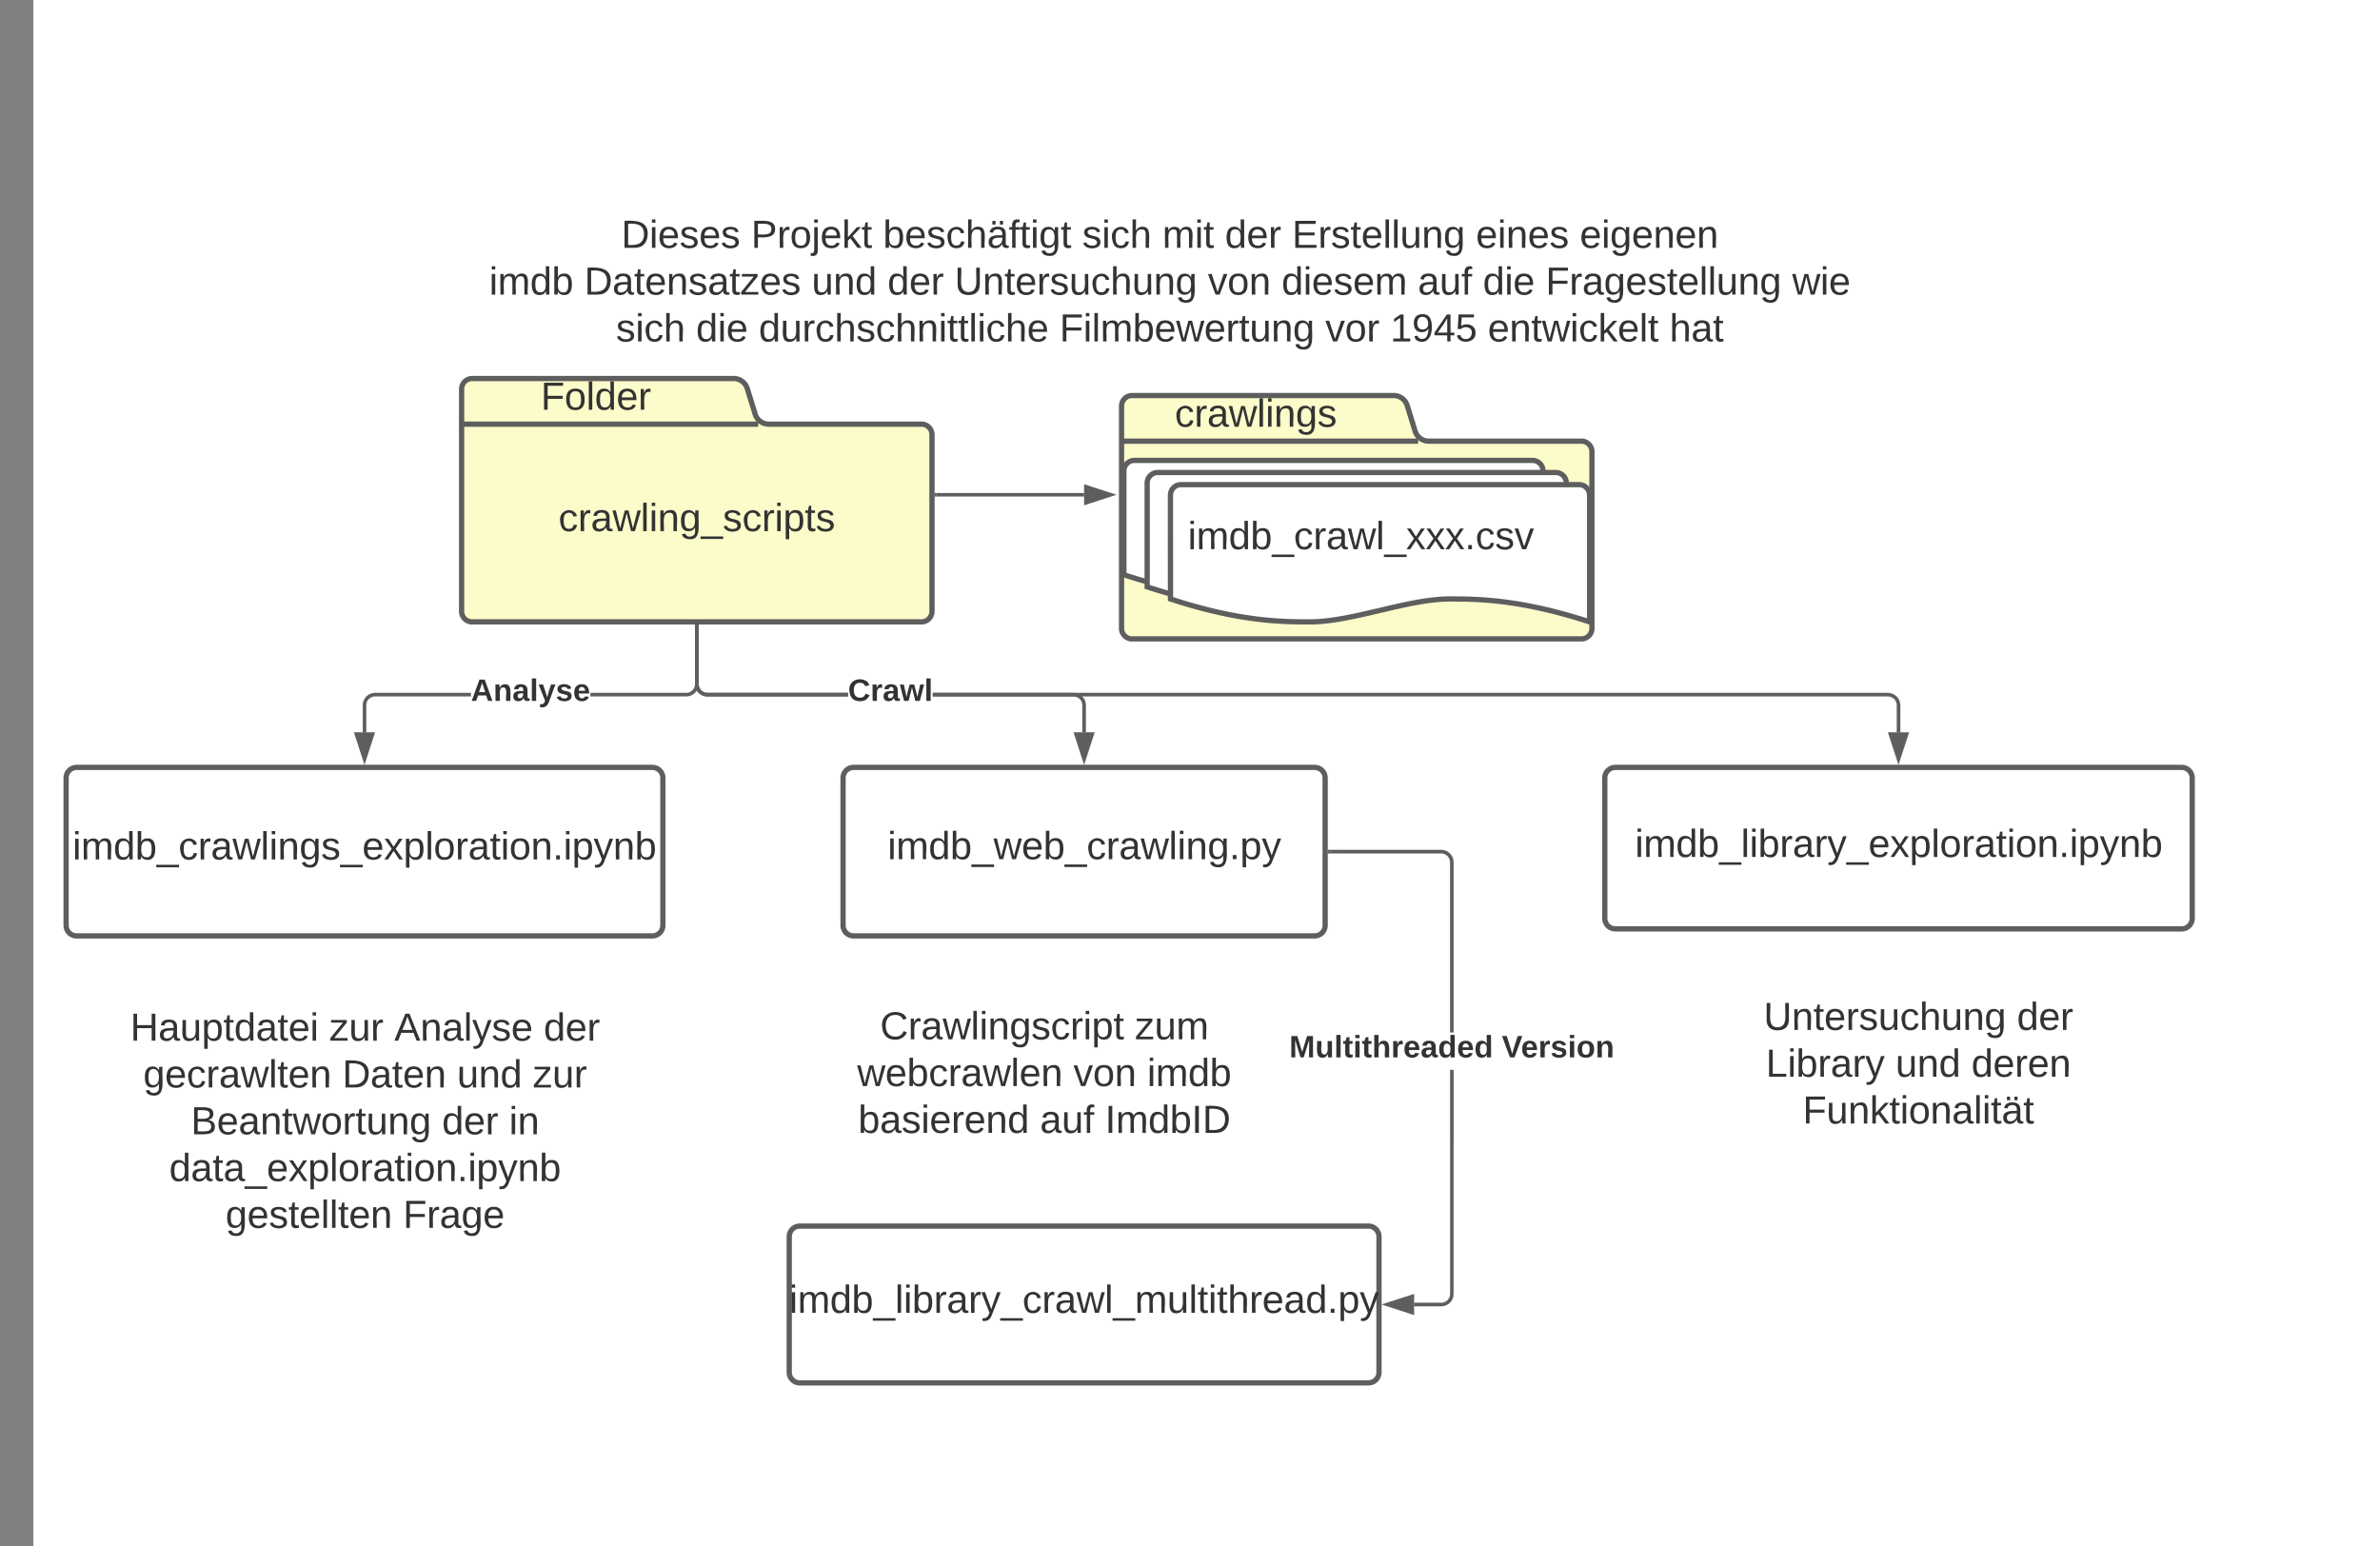 <svg xmlns="http://www.w3.org/2000/svg" xmlns:xlink="http://www.w3.org/1999/xlink" xmlns:lucid="lucid" width="1356" height="881"><rect width="100%" height="100%" fill="#808080" stroke="none"/><g transform="translate(19 -648)" lucid:page-tab-id="0_0"><path d="M0 0h1870.87v2581.67H0z" fill="#fff"/><path d="M514.5 929.9h84.16" stroke="#5e5e5e" stroke-width="2" fill="none"/><path d="M514.53 930.9h-1.03v-2h1.03z" stroke="#5e5e5e" stroke-width=".05" fill="#5e5e5e"/><path d="M613.93 929.9l-14.27 4.64v-9.27z" stroke="#5e5e5e" stroke-width="2" fill="#5e5e5e"/><path d="M411.24 883.93a8.12 8.12 0 0 0 7.76 5.74h87a6 6 0 0 1 6 6v100.66a6 6 0 0 1-6 6H250a6 6 0 0 1-6-6V869.67a6 6 0 0 1 6-6h149a8.12 8.12 0 0 1 7.76 5.73zM244 889.67h169" stroke="#5e5e5e" stroke-width="3" fill="#fcfcca"/><use xlink:href="#a" transform="matrix(1,0,0,1,252,863.667) translate(37.111 17.778)"/><use xlink:href="#b" transform="matrix(1,0,0,1,256,897.667) translate(43.173 52.944)"/><path d="M18.67 1091.24a6 6 0 0 1 6-6h328a6 6 0 0 1 6 6v84a6 6 0 0 1-6 6h-328a6 6 0 0 1-6-6z" stroke="#5e5e5e" stroke-width="3" fill="#fff"/><use xlink:href="#c" transform="matrix(1,0,0,1,30.667,1097.243) translate(-8.358 40.444)"/><path d="M461.33 1091.24a6 6 0 0 1 6-6H730a6 6 0 0 1 6 6v84a6 6 0 0 1-6 6H467.33a6 6 0 0 1-6-6z" stroke="#5e5e5e" stroke-width="3" fill="#fff"/><use xlink:href="#d" transform="matrix(1,0,0,1,473.333,1097.243) translate(13.37 40.278)"/><path d="M249.3 1044.8h-54.6l-.8.05-.78.2-.72.3-.67.4-.6.5-.5.6-.42.67-.3.72-.17.77-.06.83v15.4h-2v-15.48l.08-1.06.26-1.08.43-1 .57-.95.72-.83.83-.72.94-.57 1-.42 1.07-.26 1.06-.08h54.68zm129.7-6.97l-.08 1.05-.26 1.07-.42 1.02-.57.93-.72.84-.83.7-.94.6-1.02.4-1.06.26-1.06.1h-54.68v-2h54.6l.82-.08.76-.18.73-.3.67-.4.6-.52.5-.6.4-.66.3-.73.2-.76.06-.82v-32.92h2z" stroke="#5e5e5e" stroke-width=".05" fill="#5e5e5e"/><path d="M379 1004.86h-2v-1.03h2z" fill="#5e5e5e"/><path d="M379.02 1004.88h-2.04v-1.07h2.04zm-2-1.02v.97h1.96v-.97z" stroke="#5e5e5e" stroke-width=".05" fill="#5e5e5e"/><path d="M188.67 1080.5l-4.64-14.26h9.27z" fill="#5e5e5e"/><path d="M188.67 1083.74l-6-18.5h12zm-3.26-16.5l3.27 10.03 3.26-10.03z" stroke="#5e5e5e" stroke-width=".05" fill="#5e5e5e"/><use xlink:href="#e" transform="matrix(1,0,0,1,249.309,1033.122) translate(0.005 14.222)"/><path d="M592.7 1042.8l1.06.07 1.07.26 1.02.42.93.57.84.72.7.83.6.94.4 1.02.26 1.07.1 1.05v15.5h-2v-15.42l-.08-.82-.18-.76-.3-.72-.4-.67-.52-.6-.6-.5-.67-.4-.72-.3-.75-.2-.82-.06H512.5v-2zm-213.64-4.23l.2.76.3.73.4.66.5.6.6.5.67.42.73.3.76.18.82.07h80.12v2h-80.2l-1.06-.1-1.06-.25-1.02-.42-.94-.58-.83-.7-.72-.85-.57-.93-.42-1.02-.26-1.07-.08-1.05v-33h2v32.92z" stroke="#5e5e5e" stroke-width=".05" fill="#5e5e5e"/><path d="M379 1004.86h-2v-1.03h2z" fill="#5e5e5e"/><path d="M379.02 1004.88h-2.04v-1.07h2.04zm-2-1.02v.97h1.96v-.97z" stroke="#5e5e5e" stroke-width=".05" fill="#5e5e5e"/><path d="M598.67 1080.5l-4.64-14.26h9.27z" fill="#5e5e5e"/><path d="M598.67 1083.74l-6-18.5h12zm-3.26-16.5l3.27 10.03 3.26-10.03z" stroke="#5e5e5e" stroke-width=".05" fill="#5e5e5e"/><use xlink:href="#f" transform="matrix(1,0,0,1,464.16,1033.122) translate(0.005 14.222)"/><path d="M32 1192.9a6 6 0 0 1 6-6h301.33a6 6 0 0 1 6 6v198a6 6 0 0 1-6 6H38a6 6 0 0 1-6-6z" stroke="#000" stroke-opacity="0" stroke-width="3" fill="#fff" fill-opacity="0"/><use xlink:href="#g" transform="matrix(1,0,0,1,37,1191.91) translate(18.204 49.028)"/><use xlink:href="#h" transform="matrix(1,0,0,1,37,1191.91) translate(131.66 49.028)"/><use xlink:href="#i" transform="matrix(1,0,0,1,37,1191.91) translate(168.636 49.028)"/><use xlink:href="#j" transform="matrix(1,0,0,1,37,1191.91) translate(253.759 49.028)"/><use xlink:href="#k" transform="matrix(1,0,0,1,37,1191.91) translate(25.611 75.694)"/><use xlink:href="#l" transform="matrix(1,0,0,1,37,1191.91) translate(139.006 75.694)"/><use xlink:href="#m" transform="matrix(1,0,0,1,37,1191.91) translate(204.377 75.694)"/><use xlink:href="#n" transform="matrix(1,0,0,1,37,1191.91) translate(247.586 75.694)"/><use xlink:href="#o" transform="matrix(1,0,0,1,37,1191.91) translate(52.741 102.361)"/><use xlink:href="#p" transform="matrix(1,0,0,1,37,1191.91) translate(195.827 102.361)"/><use xlink:href="#q" transform="matrix(1,0,0,1,37,1191.91) translate(234.037 102.361)"/><use xlink:href="#r" transform="matrix(1,0,0,1,37,1191.91) translate(40.395 129.028)"/><use xlink:href="#s" transform="matrix(1,0,0,1,37,1191.91) translate(72.494 155.694)"/><use xlink:href="#t" transform="matrix(1,0,0,1,37,1191.91) translate(173.605 155.694)"/><path d="M456 1198.24a6 6 0 0 1 6-6h228a6 6 0 0 1 6 6v131.34a6 6 0 0 1-6 6H462a6 6 0 0 1-6-6z" stroke="#000" stroke-opacity="0" stroke-width="3" fill="#fff" fill-opacity="0"/><use xlink:href="#u" transform="matrix(1,0,0,1,461,1197.243) translate(21.42 42.903)"/><use xlink:href="#v" transform="matrix(1,0,0,1,461,1197.243) translate(166.667 42.903)"/><use xlink:href="#w" transform="matrix(1,0,0,1,461,1197.243) translate(8.395 69.569)"/><use xlink:href="#x" transform="matrix(1,0,0,1,461,1197.243) translate(131.605 69.569)"/><use xlink:href="#y" transform="matrix(1,0,0,1,461,1197.243) translate(173.58 69.569)"/><use xlink:href="#z" transform="matrix(1,0,0,1,461,1197.243) translate(8.951 96.236)"/><use xlink:href="#A" transform="matrix(1,0,0,1,461,1197.243) translate(112.531 96.236)"/><use xlink:href="#B" transform="matrix(1,0,0,1,461,1197.243) translate(149.568 96.236)"/><path d="M787.24 893.6a8.12 8.12 0 0 0 7.76 5.75h87a6 6 0 0 1 6 6v100.67a6 6 0 0 1-6 6H626a6 6 0 0 1-6-6V879.35a6 6 0 0 1 6-6h149a8.12 8.12 0 0 1 7.76 5.73zM620 899.36h169" stroke="#5e5e5e" stroke-width="3" fill="#fcfcca"/><use xlink:href="#C" transform="matrix(1,0,0,1,628,873.349) translate(22.327 17.778)"/><path d="M621.33 916.33a6 6 0 0 1 6-6h226.8a6 6 0 0 1 6 6v72.2c-39.88-13.06-64.7-13.06-79.76-13.06-23.88 0-55.64 13.06-79.52 13.06-14.8 0-39.88 0-79.52-13.06z" stroke="#5e5e5e" stroke-width="3" fill="#fff"/><path d="M634.6 923.23a6 6 0 0 1 6-6h226.8a6 6 0 0 1 6 6v72.2c-39.88-13.06-64.72-13.06-79.76-13.06-23.88 0-55.64 13.06-79.52 13.06-14.8 0-39.88 0-79.52-13.06z" stroke="#5e5e5e" stroke-width="3" fill="#fff"/><path d="M647.87 930.13a6 6 0 0 1 6-6h226.8a6 6 0 0 1 6 6v72.2c-39.88-13.06-64.72-13.06-79.76-13.06-23.87 0-55.63 13.06-79.5 13.06-14.82 0-39.9 0-79.53-13.06z" stroke="#5e5e5e" stroke-width="3" fill="#fff"/><use xlink:href="#D" transform="matrix(1,0,0,1,652.867,929.133) translate(4.889 31.778)"/><path d="M430.67 1352.58a6 6 0 0 1 6-6h324a6 6 0 0 1 6 6v77.33a6 6 0 0 1-6 6h-324a6 6 0 0 1-6-6z" stroke="#5e5e5e" stroke-width="3" fill="#fff"/><g><use xlink:href="#E" transform="matrix(1,0,0,1,442.667,1358.576) translate(-12.117 37.444)"/></g><path d="M809.17 1385.28l-.1 1.06-.24 1.07-.42 1.02-.57.94-.7.84-.85.7-.93.58-1.02.42-1.07.26-1.05.08h-15.53v-2h15.46l.82-.06.76-.2.73-.3.67-.4.6-.5.5-.6.42-.67.3-.7.18-.77.07-.83v-127.62h2zm-5.9-252.95l1.06.25 1.02.42.93.58.84.7.7.85.6.93.4 1.02.26 1.07.1 1.05v97.04h-2v-96.96l-.08-.82-.18-.76-.3-.73-.4-.66-.52-.6-.6-.5-.67-.4-.72-.3-.75-.2-.82-.06H738.5v-2h63.7z" stroke="#5e5e5e" stroke-width=".05" fill="#5e5e5e"/><path d="M738.53 1134.24h-1.03v-2h1.03z" fill="#5e5e5e"/><path d="M738.55 1134.27h-1.07v-2.05h1.07zm-1.02-2v1.95h.97v-1.95z" stroke="#5e5e5e" stroke-width=".05" fill="#5e5e5e"/><path d="M785.67 1395.88l-14.27-4.64 14.27-4.63z" fill="#5e5e5e"/><path d="M786.67 1397.26l-18.5-6.02 18.5-6zm-12.03-6.02l10.03 3.26v-6.52z" stroke="#5e5e5e" stroke-width=".05" fill="#5e5e5e"/><g><use xlink:href="#F" transform="matrix(1,0,0,1,715.549,1236.243) translate(0.005 14.222)"/><use xlink:href="#G" transform="matrix(1,0,0,1,715.549,1236.243) translate(121.141 14.222)"/></g><path d="M895.33 1091.24a6 6 0 0 1 6-6H1224a6 6 0 0 1 6 6v80a6 6 0 0 1-6 6H901.33a6 6 0 0 1-6-6z" stroke="#5e5e5e" stroke-width="3" fill="#fff"/><g><use xlink:href="#H" transform="matrix(1,0,0,1,907.333,1097.243) translate(5.191 39.028)"/></g><path d="M1056.7 1042.8l1.06.07 1.07.26 1.02.42.93.57.84.72.7.83.6.94.4 1.02.26 1.07.1 1.05v15.5h-2v-15.42l-.08-.82-.18-.76-.3-.72-.4-.67-.52-.6-.6-.5-.66-.4-.73-.3-.75-.2-.82-.06H512.5v-2zm-677.63-4.23l.18.76.3.73.4.66.52.6.6.5.66.42.73.3.76.18.82.07h80.12v2h-80.2l-1.06-.1-1.06-.25-1.02-.42-.94-.58-.83-.7-.72-.85-.57-.93-.42-1.02-.26-1.07-.08-1.05v-33h2v32.92z" stroke="#5e5e5e" stroke-width=".05" fill="#5e5e5e"/><path d="M379 1004.86h-2v-1.03h2z" fill="#5e5e5e"/><path d="M379.02 1004.88h-2.04v-1.07h2.04zm-2-1.02v.97h1.96v-.97z" stroke="#5e5e5e" stroke-width=".05" fill="#5e5e5e"/><path d="M1062.67 1080.5l-4.64-14.26h9.27z" fill="#5e5e5e"/><path d="M1062.67 1083.74l-6.02-18.5h12.03zm-3.26-16.5l3.27 10.03 3.26-10.03z" stroke="#5e5e5e" stroke-width=".05" fill="#5e5e5e"/><path d="M954 1192.9a6 6 0 0 1 6-6h228a6 6 0 0 1 6 6v131.34a6 6 0 0 1-6 6H960a6 6 0 0 1-6-6z" stroke="#000" stroke-opacity="0" stroke-width="3" fill="#fff" fill-opacity="0"/><g><use xlink:href="#I" transform="matrix(1,0,0,1,959,1191.91) translate(26.821 42.903)"/><use xlink:href="#j" transform="matrix(1,0,0,1,959,1191.91) translate(171.142 42.903)"/><use xlink:href="#J" transform="matrix(1,0,0,1,959,1191.91) translate(28.086 69.569)"/><use xlink:href="#m" transform="matrix(1,0,0,1,959,1191.91) translate(101.975 69.569)"/><use xlink:href="#K" transform="matrix(1,0,0,1,959,1191.91) translate(145.185 69.569)"/><use xlink:href="#L" transform="matrix(1,0,0,1,959,1191.91) translate(49.074 96.236)"/></g><path d="M244 769.92a6 6 0 0 1 6-6h794.67a6 6 0 0 1 6 6v78a6 6 0 0 1-6 6H250a6 6 0 0 1-6-6z" stroke="#000" stroke-opacity="0" stroke-width="3" fill="#fff" fill-opacity="0"/><g><use xlink:href="#M" transform="matrix(1,0,0,1,249,768.924) translate(85.969 20.278)"/><use xlink:href="#N" transform="matrix(1,0,0,1,249,768.924) translate(159.92 20.278)"/><use xlink:href="#O" transform="matrix(1,0,0,1,249,768.924) translate(235.105 20.278)"/><use xlink:href="#P" transform="matrix(1,0,0,1,249,768.924) translate(348.623 20.278)"/><use xlink:href="#Q" transform="matrix(1,0,0,1,249,768.924) translate(394.241 20.278)"/><use xlink:href="#p" transform="matrix(1,0,0,1,249,768.924) translate(429.92 20.278)"/><use xlink:href="#R" transform="matrix(1,0,0,1,249,768.924) translate(468.13 20.278)"/><use xlink:href="#S" transform="matrix(1,0,0,1,249,768.924) translate(572.883 20.278)"/><use xlink:href="#T" transform="matrix(1,0,0,1,249,768.924) translate(632.08 20.278)"/><use xlink:href="#U" transform="matrix(1,0,0,1,249,768.924) translate(10.691 46.944)"/><use xlink:href="#V" transform="matrix(1,0,0,1,249,768.924) translate(64.889 46.944)"/><use xlink:href="#m" transform="matrix(1,0,0,1,249,768.924) translate(194.457 46.944)"/><use xlink:href="#p" transform="matrix(1,0,0,1,249,768.924) translate(237.667 46.944)"/><use xlink:href="#W" transform="matrix(1,0,0,1,249,768.924) translate(275.877 46.944)"/><use xlink:href="#x" transform="matrix(1,0,0,1,249,768.924) translate(420.198 46.944)"/><use xlink:href="#X" transform="matrix(1,0,0,1,249,768.924) translate(462.173 46.944)"/><use xlink:href="#A" transform="matrix(1,0,0,1,249,768.924) translate(539.827 46.944)"/><use xlink:href="#Y" transform="matrix(1,0,0,1,249,768.924) translate(576.864 46.944)"/><use xlink:href="#Z" transform="matrix(1,0,0,1,249,768.924) translate(612.605 46.944)"/><use xlink:href="#aa" transform="matrix(1,0,0,1,249,768.924) translate(753.099 46.944)"/><use xlink:href="#P" transform="matrix(1,0,0,1,249,768.924) translate(82.944 73.611)"/><use xlink:href="#Y" transform="matrix(1,0,0,1,249,768.924) translate(128.562 73.611)"/><use xlink:href="#ab" transform="matrix(1,0,0,1,249,768.924) translate(164.302 73.611)"/><use xlink:href="#ac" transform="matrix(1,0,0,1,249,768.924) translate(335.66 73.611)"/><use xlink:href="#ad" transform="matrix(1,0,0,1,249,768.924) translate(487.142 73.611)"/><use xlink:href="#ae" transform="matrix(1,0,0,1,249,768.924) translate(524.117 73.611)"/><use xlink:href="#af" transform="matrix(1,0,0,1,249,768.924) translate(579.673 73.611)"/><use xlink:href="#ag" transform="matrix(1,0,0,1,249,768.924) translate(683.191 73.611)"/></g><defs><path fill="#333" d="M63-220v92h138v28H63V0H30v-248h175v28H63" id="ah"/><path fill="#333" d="M100-194c62-1 85 37 85 99 1 63-27 99-86 99S16-35 15-95c0-66 28-99 85-99zM99-20c44 1 53-31 53-75 0-43-8-75-51-75s-53 32-53 75 10 74 51 75" id="ai"/><path fill="#333" d="M24 0v-261h32V0H24" id="aj"/><path fill="#333" d="M85-194c31 0 48 13 60 33l-1-100h32l1 261h-30c-2-10 0-23-3-31C134-8 116 4 85 4 32 4 16-35 15-94c0-66 23-100 70-100zm9 24c-40 0-46 34-46 75 0 40 6 74 45 74 42 0 51-32 51-76 0-42-9-74-50-73" id="ak"/><path fill="#333" d="M100-194c63 0 86 42 84 106H49c0 40 14 67 53 68 26 1 43-12 49-29l28 8c-11 28-37 45-77 45C44 4 14-33 15-96c1-61 26-98 85-98zm52 81c6-60-76-77-97-28-3 7-6 17-6 28h103" id="al"/><path fill="#333" d="M114-163C36-179 61-72 57 0H25l-1-190h30c1 12-1 29 2 39 6-27 23-49 58-41v29" id="am"/><g id="a"><use transform="matrix(0.062,0,0,0.062,0,0)" xlink:href="#ah"/><use transform="matrix(0.062,0,0,0.062,13.519,0)" xlink:href="#ai"/><use transform="matrix(0.062,0,0,0.062,25.864,0)" xlink:href="#aj"/><use transform="matrix(0.062,0,0,0.062,30.741,0)" xlink:href="#ak"/><use transform="matrix(0.062,0,0,0.062,43.086,0)" xlink:href="#al"/><use transform="matrix(0.062,0,0,0.062,55.432,0)" xlink:href="#am"/></g><path fill="#333" d="M96-169c-40 0-48 33-48 73s9 75 48 75c24 0 41-14 43-38l32 2c-6 37-31 61-74 61-59 0-76-41-82-99-10-93 101-131 147-64 4 7 5 14 7 22l-32 3c-4-21-16-35-41-35" id="an"/><path fill="#333" d="M141-36C126-15 110 5 73 4 37 3 15-17 15-53c-1-64 63-63 125-63 3-35-9-54-41-54-24 1-41 7-42 31l-33-3c5-37 33-52 76-52 45 0 72 20 72 64v82c-1 20 7 32 28 27v20c-31 9-61-2-59-35zM48-53c0 20 12 33 32 33 41-3 63-29 60-74-43 2-92-5-92 41" id="ao"/><path fill="#333" d="M206 0h-36l-40-164L89 0H53L-1-190h32L70-26l43-164h34l41 164 42-164h31" id="ap"/><path fill="#333" d="M24-231v-30h32v30H24zM24 0v-190h32V0H24" id="aq"/><path fill="#333" d="M117-194c89-4 53 116 60 194h-32v-121c0-31-8-49-39-48C34-167 62-67 57 0H25l-1-190h30c1 10-1 24 2 32 11-22 29-35 61-36" id="ar"/><path fill="#333" d="M177-190C167-65 218 103 67 71c-23-6-38-20-44-43l32-5c15 47 100 32 89-28v-30C133-14 115 1 83 1 29 1 15-40 15-95c0-56 16-97 71-98 29-1 48 16 59 35 1-10 0-23 2-32h30zM94-22c36 0 50-32 50-73 0-42-14-75-50-75-39 0-46 34-46 75s6 73 46 73" id="as"/><path fill="#333" d="M-5 72V49h209v23H-5" id="at"/><path fill="#333" d="M135-143c-3-34-86-38-87 0 15 53 115 12 119 90S17 21 10-45l28-5c4 36 97 45 98 0-10-56-113-15-118-90-4-57 82-63 122-42 12 7 21 19 24 35" id="au"/><path fill="#333" d="M115-194c55 1 70 41 70 98S169 2 115 4C84 4 66-9 55-30l1 105H24l-1-265h31l2 30c10-21 28-34 59-34zm-8 174c40 0 45-34 45-75s-6-73-45-74c-42 0-51 32-51 76 0 43 10 73 51 73" id="av"/><path fill="#333" d="M59-47c-2 24 18 29 38 22v24C64 9 27 4 27-40v-127H5v-23h24l9-43h21v43h35v23H59v120" id="aw"/><g id="b"><use transform="matrix(0.062,0,0,0.062,0,0)" xlink:href="#an"/><use transform="matrix(0.062,0,0,0.062,11.111,0)" xlink:href="#am"/><use transform="matrix(0.062,0,0,0.062,18.457,0)" xlink:href="#ao"/><use transform="matrix(0.062,0,0,0.062,30.802,0)" xlink:href="#ap"/><use transform="matrix(0.062,0,0,0.062,46.79,0)" xlink:href="#aj"/><use transform="matrix(0.062,0,0,0.062,51.667,0)" xlink:href="#aq"/><use transform="matrix(0.062,0,0,0.062,56.543,0)" xlink:href="#ar"/><use transform="matrix(0.062,0,0,0.062,68.889,0)" xlink:href="#as"/><use transform="matrix(0.062,0,0,0.062,81.235,0)" xlink:href="#at"/><use transform="matrix(0.062,0,0,0.062,93.58,0)" xlink:href="#au"/><use transform="matrix(0.062,0,0,0.062,104.691,0)" xlink:href="#an"/><use transform="matrix(0.062,0,0,0.062,115.802,0)" xlink:href="#am"/><use transform="matrix(0.062,0,0,0.062,123.148,0)" xlink:href="#aq"/><use transform="matrix(0.062,0,0,0.062,128.025,0)" xlink:href="#av"/><use transform="matrix(0.062,0,0,0.062,140.37,0)" xlink:href="#aw"/><use transform="matrix(0.062,0,0,0.062,146.543,0)" xlink:href="#au"/></g><path fill="#333" d="M210-169c-67 3-38 105-44 169h-31v-121c0-29-5-50-35-48C34-165 62-65 56 0H25l-1-190h30c1 10-1 24 2 32 10-44 99-50 107 0 11-21 27-35 58-36 85-2 47 119 55 194h-31v-121c0-29-5-49-35-48" id="ax"/><path fill="#333" d="M115-194c53 0 69 39 70 98 0 66-23 100-70 100C84 3 66-7 56-30L54 0H23l1-261h32v101c10-23 28-34 59-34zm-8 174c40 0 45-34 45-75 0-40-5-75-45-74-42 0-51 32-51 76 0 43 10 73 51 73" id="ay"/><path fill="#333" d="M141 0L90-78 38 0H4l68-98-65-92h35l48 74 47-74h35l-64 92 68 98h-35" id="az"/><path fill="#333" d="M33 0v-38h34V0H33" id="aA"/><path fill="#333" d="M179-190L93 31C79 59 56 82 12 73V49c39 6 53-20 64-50L1-190h34L92-34l54-156h33" id="aB"/><g id="c"><use transform="matrix(0.062,0,0,0.062,0,0)" xlink:href="#aq"/><use transform="matrix(0.062,0,0,0.062,4.877,0)" xlink:href="#ax"/><use transform="matrix(0.062,0,0,0.062,23.333,0)" xlink:href="#ak"/><use transform="matrix(0.062,0,0,0.062,35.679,0)" xlink:href="#ay"/><use transform="matrix(0.062,0,0,0.062,48.025,0)" xlink:href="#at"/><use transform="matrix(0.062,0,0,0.062,60.37,0)" xlink:href="#an"/><use transform="matrix(0.062,0,0,0.062,71.481,0)" xlink:href="#am"/><use transform="matrix(0.062,0,0,0.062,78.827,0)" xlink:href="#ao"/><use transform="matrix(0.062,0,0,0.062,91.173,0)" xlink:href="#ap"/><use transform="matrix(0.062,0,0,0.062,107.16,0)" xlink:href="#aj"/><use transform="matrix(0.062,0,0,0.062,112.037,0)" xlink:href="#aq"/><use transform="matrix(0.062,0,0,0.062,116.914,0)" xlink:href="#ar"/><use transform="matrix(0.062,0,0,0.062,129.259,0)" xlink:href="#as"/><use transform="matrix(0.062,0,0,0.062,141.605,0)" xlink:href="#au"/><use transform="matrix(0.062,0,0,0.062,152.716,0)" xlink:href="#at"/><use transform="matrix(0.062,0,0,0.062,165.062,0)" xlink:href="#al"/><use transform="matrix(0.062,0,0,0.062,177.407,0)" xlink:href="#az"/><use transform="matrix(0.062,0,0,0.062,188.519,0)" xlink:href="#av"/><use transform="matrix(0.062,0,0,0.062,200.864,0)" xlink:href="#aj"/><use transform="matrix(0.062,0,0,0.062,205.741,0)" xlink:href="#ai"/><use transform="matrix(0.062,0,0,0.062,218.086,0)" xlink:href="#am"/><use transform="matrix(0.062,0,0,0.062,225.432,0)" xlink:href="#ao"/><use transform="matrix(0.062,0,0,0.062,237.778,0)" xlink:href="#aw"/><use transform="matrix(0.062,0,0,0.062,243.951,0)" xlink:href="#aq"/><use transform="matrix(0.062,0,0,0.062,248.827,0)" xlink:href="#ai"/><use transform="matrix(0.062,0,0,0.062,261.173,0)" xlink:href="#ar"/><use transform="matrix(0.062,0,0,0.062,273.519,0)" xlink:href="#aA"/><use transform="matrix(0.062,0,0,0.062,279.691,0)" xlink:href="#aq"/><use transform="matrix(0.062,0,0,0.062,284.568,0)" xlink:href="#av"/><use transform="matrix(0.062,0,0,0.062,296.914,0)" xlink:href="#aB"/><use transform="matrix(0.062,0,0,0.062,308.025,0)" xlink:href="#ar"/><use transform="matrix(0.062,0,0,0.062,320.37,0)" xlink:href="#ay"/></g><g id="d"><use transform="matrix(0.062,0,0,0.062,0,0)" xlink:href="#aq"/><use transform="matrix(0.062,0,0,0.062,4.877,0)" xlink:href="#ax"/><use transform="matrix(0.062,0,0,0.062,23.333,0)" xlink:href="#ak"/><use transform="matrix(0.062,0,0,0.062,35.679,0)" xlink:href="#ay"/><use transform="matrix(0.062,0,0,0.062,48.025,0)" xlink:href="#at"/><use transform="matrix(0.062,0,0,0.062,60.37,0)" xlink:href="#ap"/><use transform="matrix(0.062,0,0,0.062,76.358,0)" xlink:href="#al"/><use transform="matrix(0.062,0,0,0.062,88.704,0)" xlink:href="#ay"/><use transform="matrix(0.062,0,0,0.062,101.049,0)" xlink:href="#at"/><use transform="matrix(0.062,0,0,0.062,113.395,0)" xlink:href="#an"/><use transform="matrix(0.062,0,0,0.062,124.506,0)" xlink:href="#am"/><use transform="matrix(0.062,0,0,0.062,131.852,0)" xlink:href="#ao"/><use transform="matrix(0.062,0,0,0.062,144.198,0)" xlink:href="#ap"/><use transform="matrix(0.062,0,0,0.062,160.185,0)" xlink:href="#aj"/><use transform="matrix(0.062,0,0,0.062,165.062,0)" xlink:href="#aq"/><use transform="matrix(0.062,0,0,0.062,169.938,0)" xlink:href="#ar"/><use transform="matrix(0.062,0,0,0.062,182.284,0)" xlink:href="#as"/><use transform="matrix(0.062,0,0,0.062,194.63,0)" xlink:href="#aA"/><use transform="matrix(0.062,0,0,0.062,200.802,0)" xlink:href="#av"/><use transform="matrix(0.062,0,0,0.062,213.148,0)" xlink:href="#aB"/></g><path fill="#333" d="M199 0l-22-63H83L61 0H9l90-248h61L250 0h-51zm-33-102l-36-108c-10 38-24 72-36 108h72" id="aC"/><path fill="#333" d="M135-194c87-1 58 113 63 194h-50c-7-57 23-157-34-157-59 0-34 97-39 157H25l-1-190h47c2 12-1 28 3 38 12-26 28-41 61-42" id="aD"/><path fill="#333" d="M133-34C117-15 103 5 69 4 32 3 11-16 11-54c-1-60 55-63 116-61 1-26-3-47-28-47-18 1-26 9-28 27l-52-2c7-38 36-58 82-57s74 22 75 68l1 82c-1 14 12 18 25 15v27c-30 8-71 5-69-32zm-48 3c29 0 43-24 42-57-32 0-66-3-65 30 0 17 8 27 23 27" id="aE"/><path fill="#333" d="M25 0v-261h50V0H25" id="aF"/><path fill="#333" d="M123 10C108 53 80 86 19 72V37c35 8 53-11 59-39L3-190h52l48 148c12-52 28-100 44-148h51" id="aG"/><path fill="#333" d="M137-138c1-29-70-34-71-4 15 46 118 7 119 86 1 83-164 76-172 9l43-7c4 19 20 25 44 25 33 8 57-30 24-41C81-84 22-81 20-136c-2-80 154-74 161-7" id="aH"/><path fill="#333" d="M185-48c-13 30-37 53-82 52C43 2 14-33 14-96s30-98 90-98c62 0 83 45 84 108H66c0 31 8 55 39 56 18 0 30-7 34-22zm-45-69c5-46-57-63-70-21-2 6-4 13-4 21h74" id="aI"/><g id="e"><use transform="matrix(0.049,0,0,0.049,0,0)" xlink:href="#aC"/><use transform="matrix(0.049,0,0,0.049,12.79,0)" xlink:href="#aD"/><use transform="matrix(0.049,0,0,0.049,23.605,0)" xlink:href="#aE"/><use transform="matrix(0.049,0,0,0.049,33.481,0)" xlink:href="#aF"/><use transform="matrix(0.049,0,0,0.049,38.42,0)" xlink:href="#aG"/><use transform="matrix(0.049,0,0,0.049,48.296,0)" xlink:href="#aH"/><use transform="matrix(0.049,0,0,0.049,58.173,0)" xlink:href="#aI"/></g><path fill="#333" d="M67-125c0 53 21 87 73 88 37 1 54-22 65-47l45 17C233-25 199 4 140 4 58 4 20-42 15-125 8-235 124-281 211-232c18 10 29 29 36 50l-46 12c-8-25-30-41-62-41-52 0-71 34-72 86" id="aJ"/><path fill="#333" d="M135-150c-39-12-60 13-60 57V0H25l-1-190h47c2 13-1 29 3 40 6-28 27-53 61-41v41" id="aK"/><path fill="#333" d="M231 0h-52l-39-155L100 0H48L-1-190h46L77-45c9-52 24-97 36-145h53l37 145 32-145h46" id="aL"/><g id="f"><use transform="matrix(0.049,0,0,0.049,0,0)" xlink:href="#aJ"/><use transform="matrix(0.049,0,0,0.049,12.79,0)" xlink:href="#aK"/><use transform="matrix(0.049,0,0,0.049,19.704,0)" xlink:href="#aE"/><use transform="matrix(0.049,0,0,0.049,29.58,0)" xlink:href="#aL"/><use transform="matrix(0.049,0,0,0.049,43.407,0)" xlink:href="#aF"/></g><path fill="#333" d="M197 0v-115H63V0H30v-248h33v105h134v-105h34V0h-34" id="aM"/><path fill="#333" d="M84 4C-5 8 30-112 23-190h32v120c0 31 7 50 39 49 72-2 45-101 50-169h31l1 190h-30c-1-10 1-25-2-33-11 22-28 36-60 37" id="aN"/><g id="g"><use transform="matrix(0.062,0,0,0.062,0,0)" xlink:href="#aM"/><use transform="matrix(0.062,0,0,0.062,15.988,0)" xlink:href="#ao"/><use transform="matrix(0.062,0,0,0.062,28.333,0)" xlink:href="#aN"/><use transform="matrix(0.062,0,0,0.062,40.679,0)" xlink:href="#av"/><use transform="matrix(0.062,0,0,0.062,53.025,0)" xlink:href="#aw"/><use transform="matrix(0.062,0,0,0.062,59.198,0)" xlink:href="#ak"/><use transform="matrix(0.062,0,0,0.062,71.543,0)" xlink:href="#ao"/><use transform="matrix(0.062,0,0,0.062,83.889,0)" xlink:href="#aw"/><use transform="matrix(0.062,0,0,0.062,90.062,0)" xlink:href="#al"/><use transform="matrix(0.062,0,0,0.062,102.407,0)" xlink:href="#aq"/></g><path fill="#333" d="M9 0v-24l116-142H16v-24h144v24L44-24h123V0H9" id="aO"/><g id="h"><use transform="matrix(0.062,0,0,0.062,0,0)" xlink:href="#aO"/><use transform="matrix(0.062,0,0,0.062,11.111,0)" xlink:href="#aN"/><use transform="matrix(0.062,0,0,0.062,23.457,0)" xlink:href="#am"/></g><path fill="#333" d="M205 0l-28-72H64L36 0H1l101-248h38L239 0h-34zm-38-99l-47-123c-12 45-31 82-46 123h93" id="aP"/><g id="i"><use transform="matrix(0.062,0,0,0.062,0,0)" xlink:href="#aP"/><use transform="matrix(0.062,0,0,0.062,14.815,0)" xlink:href="#ar"/><use transform="matrix(0.062,0,0,0.062,27.16,0)" xlink:href="#ao"/><use transform="matrix(0.062,0,0,0.062,39.506,0)" xlink:href="#aj"/><use transform="matrix(0.062,0,0,0.062,44.383,0)" xlink:href="#aB"/><use transform="matrix(0.062,0,0,0.062,55.494,0)" xlink:href="#au"/><use transform="matrix(0.062,0,0,0.062,66.605,0)" xlink:href="#al"/></g><g id="j"><use transform="matrix(0.062,0,0,0.062,0,0)" xlink:href="#ak"/><use transform="matrix(0.062,0,0,0.062,12.346,0)" xlink:href="#al"/><use transform="matrix(0.062,0,0,0.062,24.691,0)" xlink:href="#am"/></g><g id="k"><use transform="matrix(0.062,0,0,0.062,0,0)" xlink:href="#as"/><use transform="matrix(0.062,0,0,0.062,12.346,0)" xlink:href="#al"/><use transform="matrix(0.062,0,0,0.062,24.691,0)" xlink:href="#an"/><use transform="matrix(0.062,0,0,0.062,35.802,0)" xlink:href="#am"/><use transform="matrix(0.062,0,0,0.062,43.148,0)" xlink:href="#ao"/><use transform="matrix(0.062,0,0,0.062,55.494,0)" xlink:href="#ap"/><use transform="matrix(0.062,0,0,0.062,71.481,0)" xlink:href="#aj"/><use transform="matrix(0.062,0,0,0.062,76.358,0)" xlink:href="#aw"/><use transform="matrix(0.062,0,0,0.062,82.531,0)" xlink:href="#al"/><use transform="matrix(0.062,0,0,0.062,94.877,0)" xlink:href="#ar"/></g><path fill="#333" d="M30-248c118-7 216 8 213 122C240-48 200 0 122 0H30v-248zM63-27c89 8 146-16 146-99s-60-101-146-95v194" id="aQ"/><g id="l"><use transform="matrix(0.062,0,0,0.062,0,0)" xlink:href="#aQ"/><use transform="matrix(0.062,0,0,0.062,15.988,0)" xlink:href="#ao"/><use transform="matrix(0.062,0,0,0.062,28.333,0)" xlink:href="#aw"/><use transform="matrix(0.062,0,0,0.062,34.506,0)" xlink:href="#al"/><use transform="matrix(0.062,0,0,0.062,46.852,0)" xlink:href="#ar"/></g><g id="m"><use transform="matrix(0.062,0,0,0.062,0,0)" xlink:href="#aN"/><use transform="matrix(0.062,0,0,0.062,12.346,0)" xlink:href="#ar"/><use transform="matrix(0.062,0,0,0.062,24.691,0)" xlink:href="#ak"/></g><g id="n"><use transform="matrix(0.062,0,0,0.062,0,0)" xlink:href="#aO"/><use transform="matrix(0.062,0,0,0.062,11.111,0)" xlink:href="#aN"/><use transform="matrix(0.062,0,0,0.062,23.457,0)" xlink:href="#am"/></g><path fill="#333" d="M160-131c35 5 61 23 61 61C221 17 115-2 30 0v-248c76 3 177-17 177 60 0 33-19 50-47 57zm-97-11c50-1 110 9 110-42 0-47-63-36-110-37v79zm0 115c55-2 124 14 124-45 0-56-70-42-124-44v89" id="aR"/><g id="o"><use transform="matrix(0.062,0,0,0.062,0,0)" xlink:href="#aR"/><use transform="matrix(0.062,0,0,0.062,14.815,0)" xlink:href="#al"/><use transform="matrix(0.062,0,0,0.062,27.16,0)" xlink:href="#ao"/><use transform="matrix(0.062,0,0,0.062,39.506,0)" xlink:href="#ar"/><use transform="matrix(0.062,0,0,0.062,51.852,0)" xlink:href="#aw"/><use transform="matrix(0.062,0,0,0.062,58.025,0)" xlink:href="#ap"/><use transform="matrix(0.062,0,0,0.062,74.012,0)" xlink:href="#ai"/><use transform="matrix(0.062,0,0,0.062,86.358,0)" xlink:href="#am"/><use transform="matrix(0.062,0,0,0.062,93.704,0)" xlink:href="#aw"/><use transform="matrix(0.062,0,0,0.062,99.877,0)" xlink:href="#aN"/><use transform="matrix(0.062,0,0,0.062,112.222,0)" xlink:href="#ar"/><use transform="matrix(0.062,0,0,0.062,124.568,0)" xlink:href="#as"/></g><g id="p"><use transform="matrix(0.062,0,0,0.062,0,0)" xlink:href="#ak"/><use transform="matrix(0.062,0,0,0.062,12.346,0)" xlink:href="#al"/><use transform="matrix(0.062,0,0,0.062,24.691,0)" xlink:href="#am"/></g><g id="q"><use transform="matrix(0.062,0,0,0.062,0,0)" xlink:href="#aq"/><use transform="matrix(0.062,0,0,0.062,4.877,0)" xlink:href="#ar"/></g><g id="r"><use transform="matrix(0.062,0,0,0.062,0,0)" xlink:href="#ak"/><use transform="matrix(0.062,0,0,0.062,12.346,0)" xlink:href="#ao"/><use transform="matrix(0.062,0,0,0.062,24.691,0)" xlink:href="#aw"/><use transform="matrix(0.062,0,0,0.062,30.864,0)" xlink:href="#ao"/><use transform="matrix(0.062,0,0,0.062,43.21,0)" xlink:href="#at"/><use transform="matrix(0.062,0,0,0.062,55.556,0)" xlink:href="#al"/><use transform="matrix(0.062,0,0,0.062,67.901,0)" xlink:href="#az"/><use transform="matrix(0.062,0,0,0.062,79.012,0)" xlink:href="#av"/><use transform="matrix(0.062,0,0,0.062,91.358,0)" xlink:href="#aj"/><use transform="matrix(0.062,0,0,0.062,96.235,0)" xlink:href="#ai"/><use transform="matrix(0.062,0,0,0.062,108.58,0)" xlink:href="#am"/><use transform="matrix(0.062,0,0,0.062,115.926,0)" xlink:href="#ao"/><use transform="matrix(0.062,0,0,0.062,128.272,0)" xlink:href="#aw"/><use transform="matrix(0.062,0,0,0.062,134.444,0)" xlink:href="#aq"/><use transform="matrix(0.062,0,0,0.062,139.321,0)" xlink:href="#ai"/><use transform="matrix(0.062,0,0,0.062,151.667,0)" xlink:href="#ar"/><use transform="matrix(0.062,0,0,0.062,164.012,0)" xlink:href="#aA"/><use transform="matrix(0.062,0,0,0.062,170.185,0)" xlink:href="#aq"/><use transform="matrix(0.062,0,0,0.062,175.062,0)" xlink:href="#av"/><use transform="matrix(0.062,0,0,0.062,187.407,0)" xlink:href="#aB"/><use transform="matrix(0.062,0,0,0.062,198.519,0)" xlink:href="#ar"/><use transform="matrix(0.062,0,0,0.062,210.864,0)" xlink:href="#ay"/></g><g id="s"><use transform="matrix(0.062,0,0,0.062,0,0)" xlink:href="#as"/><use transform="matrix(0.062,0,0,0.062,12.346,0)" xlink:href="#al"/><use transform="matrix(0.062,0,0,0.062,24.691,0)" xlink:href="#au"/><use transform="matrix(0.062,0,0,0.062,35.802,0)" xlink:href="#aw"/><use transform="matrix(0.062,0,0,0.062,41.975,0)" xlink:href="#al"/><use transform="matrix(0.062,0,0,0.062,54.321,0)" xlink:href="#aj"/><use transform="matrix(0.062,0,0,0.062,59.198,0)" xlink:href="#aj"/><use transform="matrix(0.062,0,0,0.062,64.074,0)" xlink:href="#aw"/><use transform="matrix(0.062,0,0,0.062,70.247,0)" xlink:href="#al"/><use transform="matrix(0.062,0,0,0.062,82.593,0)" xlink:href="#ar"/></g><g id="t"><use transform="matrix(0.062,0,0,0.062,0,0)" xlink:href="#ah"/><use transform="matrix(0.062,0,0,0.062,13.519,0)" xlink:href="#am"/><use transform="matrix(0.062,0,0,0.062,20.864,0)" xlink:href="#ao"/><use transform="matrix(0.062,0,0,0.062,33.21,0)" xlink:href="#as"/><use transform="matrix(0.062,0,0,0.062,45.556,0)" xlink:href="#al"/></g><path fill="#333" d="M212-179c-10-28-35-45-73-45-59 0-87 40-87 99 0 60 29 101 89 101 43 0 62-24 78-52l27 14C228-24 195 4 139 4 59 4 22-46 18-125c-6-104 99-153 187-111 19 9 31 26 39 46" id="aS"/><g id="u"><use transform="matrix(0.062,0,0,0.062,0,0)" xlink:href="#aS"/><use transform="matrix(0.062,0,0,0.062,15.988,0)" xlink:href="#am"/><use transform="matrix(0.062,0,0,0.062,23.333,0)" xlink:href="#ao"/><use transform="matrix(0.062,0,0,0.062,35.679,0)" xlink:href="#ap"/><use transform="matrix(0.062,0,0,0.062,51.667,0)" xlink:href="#aj"/><use transform="matrix(0.062,0,0,0.062,56.543,0)" xlink:href="#aq"/><use transform="matrix(0.062,0,0,0.062,61.42,0)" xlink:href="#ar"/><use transform="matrix(0.062,0,0,0.062,73.765,0)" xlink:href="#as"/><use transform="matrix(0.062,0,0,0.062,86.111,0)" xlink:href="#au"/><use transform="matrix(0.062,0,0,0.062,97.222,0)" xlink:href="#an"/><use transform="matrix(0.062,0,0,0.062,108.333,0)" xlink:href="#am"/><use transform="matrix(0.062,0,0,0.062,115.679,0)" xlink:href="#aq"/><use transform="matrix(0.062,0,0,0.062,120.556,0)" xlink:href="#av"/><use transform="matrix(0.062,0,0,0.062,132.901,0)" xlink:href="#aw"/></g><g id="v"><use transform="matrix(0.062,0,0,0.062,0,0)" xlink:href="#aO"/><use transform="matrix(0.062,0,0,0.062,11.111,0)" xlink:href="#aN"/><use transform="matrix(0.062,0,0,0.062,23.457,0)" xlink:href="#ax"/></g><g id="w"><use transform="matrix(0.062,0,0,0.062,0,0)" xlink:href="#ap"/><use transform="matrix(0.062,0,0,0.062,15.988,0)" xlink:href="#al"/><use transform="matrix(0.062,0,0,0.062,28.333,0)" xlink:href="#ay"/><use transform="matrix(0.062,0,0,0.062,40.679,0)" xlink:href="#an"/><use transform="matrix(0.062,0,0,0.062,51.79,0)" xlink:href="#am"/><use transform="matrix(0.062,0,0,0.062,59.136,0)" xlink:href="#ao"/><use transform="matrix(0.062,0,0,0.062,71.481,0)" xlink:href="#ap"/><use transform="matrix(0.062,0,0,0.062,87.469,0)" xlink:href="#aj"/><use transform="matrix(0.062,0,0,0.062,92.346,0)" xlink:href="#al"/><use transform="matrix(0.062,0,0,0.062,104.691,0)" xlink:href="#ar"/></g><path fill="#333" d="M108 0H70L1-190h34L89-25l56-165h34" id="aT"/><g id="x"><use transform="matrix(0.062,0,0,0.062,0,0)" xlink:href="#aT"/><use transform="matrix(0.062,0,0,0.062,11.111,0)" xlink:href="#ai"/><use transform="matrix(0.062,0,0,0.062,23.457,0)" xlink:href="#ar"/></g><g id="y"><use transform="matrix(0.062,0,0,0.062,0,0)" xlink:href="#aq"/><use transform="matrix(0.062,0,0,0.062,4.877,0)" xlink:href="#ax"/><use transform="matrix(0.062,0,0,0.062,23.333,0)" xlink:href="#ak"/><use transform="matrix(0.062,0,0,0.062,35.679,0)" xlink:href="#ay"/></g><g id="z"><use transform="matrix(0.062,0,0,0.062,0,0)" xlink:href="#ay"/><use transform="matrix(0.062,0,0,0.062,12.346,0)" xlink:href="#ao"/><use transform="matrix(0.062,0,0,0.062,24.691,0)" xlink:href="#au"/><use transform="matrix(0.062,0,0,0.062,35.802,0)" xlink:href="#aq"/><use transform="matrix(0.062,0,0,0.062,40.679,0)" xlink:href="#al"/><use transform="matrix(0.062,0,0,0.062,53.025,0)" xlink:href="#am"/><use transform="matrix(0.062,0,0,0.062,60.37,0)" xlink:href="#al"/><use transform="matrix(0.062,0,0,0.062,72.716,0)" xlink:href="#ar"/><use transform="matrix(0.062,0,0,0.062,85.062,0)" xlink:href="#ak"/></g><path fill="#333" d="M101-234c-31-9-42 10-38 44h38v23H63V0H32v-167H5v-23h27c-7-52 17-82 69-68v24" id="aU"/><g id="A"><use transform="matrix(0.062,0,0,0.062,0,0)" xlink:href="#ao"/><use transform="matrix(0.062,0,0,0.062,12.346,0)" xlink:href="#aN"/><use transform="matrix(0.062,0,0,0.062,24.691,0)" xlink:href="#aU"/></g><path fill="#333" d="M33 0v-248h34V0H33" id="aV"/><g id="B"><use transform="matrix(0.062,0,0,0.062,0,0)" xlink:href="#aV"/><use transform="matrix(0.062,0,0,0.062,6.173,0)" xlink:href="#ax"/><use transform="matrix(0.062,0,0,0.062,24.63,0)" xlink:href="#ak"/><use transform="matrix(0.062,0,0,0.062,36.975,0)" xlink:href="#ay"/><use transform="matrix(0.062,0,0,0.062,49.321,0)" xlink:href="#aV"/><use transform="matrix(0.062,0,0,0.062,55.494,0)" xlink:href="#aQ"/></g><g id="C"><use transform="matrix(0.062,0,0,0.062,0,0)" xlink:href="#an"/><use transform="matrix(0.062,0,0,0.062,11.111,0)" xlink:href="#am"/><use transform="matrix(0.062,0,0,0.062,18.457,0)" xlink:href="#ao"/><use transform="matrix(0.062,0,0,0.062,30.802,0)" xlink:href="#ap"/><use transform="matrix(0.062,0,0,0.062,46.79,0)" xlink:href="#aj"/><use transform="matrix(0.062,0,0,0.062,51.667,0)" xlink:href="#aq"/><use transform="matrix(0.062,0,0,0.062,56.543,0)" xlink:href="#ar"/><use transform="matrix(0.062,0,0,0.062,68.889,0)" xlink:href="#as"/><use transform="matrix(0.062,0,0,0.062,81.235,0)" xlink:href="#au"/></g><g id="D"><use transform="matrix(0.062,0,0,0.062,0,0)" xlink:href="#aq"/><use transform="matrix(0.062,0,0,0.062,4.877,0)" xlink:href="#ax"/><use transform="matrix(0.062,0,0,0.062,23.333,0)" xlink:href="#ak"/><use transform="matrix(0.062,0,0,0.062,35.679,0)" xlink:href="#ay"/><use transform="matrix(0.062,0,0,0.062,48.025,0)" xlink:href="#at"/><use transform="matrix(0.062,0,0,0.062,60.37,0)" xlink:href="#an"/><use transform="matrix(0.062,0,0,0.062,71.481,0)" xlink:href="#am"/><use transform="matrix(0.062,0,0,0.062,78.827,0)" xlink:href="#ao"/><use transform="matrix(0.062,0,0,0.062,91.173,0)" xlink:href="#ap"/><use transform="matrix(0.062,0,0,0.062,107.16,0)" xlink:href="#aj"/><use transform="matrix(0.062,0,0,0.062,112.037,0)" xlink:href="#at"/><use transform="matrix(0.062,0,0,0.062,124.383,0)" xlink:href="#az"/><use transform="matrix(0.062,0,0,0.062,135.494,0)" xlink:href="#az"/><use transform="matrix(0.062,0,0,0.062,146.605,0)" xlink:href="#az"/><use transform="matrix(0.062,0,0,0.062,157.716,0)" xlink:href="#aA"/><use transform="matrix(0.062,0,0,0.062,163.889,0)" xlink:href="#an"/><use transform="matrix(0.062,0,0,0.062,175,0)" xlink:href="#au"/><use transform="matrix(0.062,0,0,0.062,186.111,0)" xlink:href="#aT"/></g><path fill="#333" d="M106-169C34-169 62-67 57 0H25v-261h32l-1 103c12-21 28-36 61-36 89 0 53 116 60 194h-32v-121c2-32-8-49-39-48" id="aW"/><g id="E"><use transform="matrix(0.062,0,0,0.062,0,0)" xlink:href="#aq"/><use transform="matrix(0.062,0,0,0.062,4.877,0)" xlink:href="#ax"/><use transform="matrix(0.062,0,0,0.062,23.333,0)" xlink:href="#ak"/><use transform="matrix(0.062,0,0,0.062,35.679,0)" xlink:href="#ay"/><use transform="matrix(0.062,0,0,0.062,48.025,0)" xlink:href="#at"/><use transform="matrix(0.062,0,0,0.062,60.37,0)" xlink:href="#aj"/><use transform="matrix(0.062,0,0,0.062,65.247,0)" xlink:href="#aq"/><use transform="matrix(0.062,0,0,0.062,70.123,0)" xlink:href="#ay"/><use transform="matrix(0.062,0,0,0.062,82.469,0)" xlink:href="#am"/><use transform="matrix(0.062,0,0,0.062,89.815,0)" xlink:href="#ao"/><use transform="matrix(0.062,0,0,0.062,102.16,0)" xlink:href="#am"/><use transform="matrix(0.062,0,0,0.062,109.506,0)" xlink:href="#aB"/><use transform="matrix(0.062,0,0,0.062,120.617,0)" xlink:href="#at"/><use transform="matrix(0.062,0,0,0.062,132.963,0)" xlink:href="#an"/><use transform="matrix(0.062,0,0,0.062,144.074,0)" xlink:href="#am"/><use transform="matrix(0.062,0,0,0.062,151.42,0)" xlink:href="#ao"/><use transform="matrix(0.062,0,0,0.062,163.765,0)" xlink:href="#ap"/><use transform="matrix(0.062,0,0,0.062,179.753,0)" xlink:href="#aj"/><use transform="matrix(0.062,0,0,0.062,184.63,0)" xlink:href="#at"/><use transform="matrix(0.062,0,0,0.062,196.975,0)" xlink:href="#ax"/><use transform="matrix(0.062,0,0,0.062,215.432,0)" xlink:href="#aN"/><use transform="matrix(0.062,0,0,0.062,227.778,0)" xlink:href="#aj"/><use transform="matrix(0.062,0,0,0.062,232.654,0)" xlink:href="#aw"/><use transform="matrix(0.062,0,0,0.062,238.827,0)" xlink:href="#aq"/><use transform="matrix(0.062,0,0,0.062,243.704,0)" xlink:href="#aw"/><use transform="matrix(0.062,0,0,0.062,249.877,0)" xlink:href="#aW"/><use transform="matrix(0.062,0,0,0.062,262.222,0)" xlink:href="#am"/><use transform="matrix(0.062,0,0,0.062,269.568,0)" xlink:href="#al"/><use transform="matrix(0.062,0,0,0.062,281.914,0)" xlink:href="#ao"/><use transform="matrix(0.062,0,0,0.062,294.259,0)" xlink:href="#ak"/><use transform="matrix(0.062,0,0,0.062,306.605,0)" xlink:href="#aA"/><use transform="matrix(0.062,0,0,0.062,312.778,0)" xlink:href="#av"/><use transform="matrix(0.062,0,0,0.062,325.123,0)" xlink:href="#aB"/></g><path fill="#333" d="M230 0l2-204L168 0h-37L68-204 70 0H24v-248h70l56 185 57-185h69V0h-46" id="aX"/><path fill="#333" d="M85 4C-2 5 27-109 22-190h50c7 57-23 150 33 157 60-5 35-97 40-157h50l1 190h-47c-2-12 1-28-3-38-12 25-28 42-61 42" id="aY"/><path fill="#333" d="M115-3C79 11 28 4 28-45v-112H4v-33h27l15-45h31v45h36v33H77v99c-1 23 16 31 38 25v30" id="aZ"/><path fill="#333" d="M25-224v-37h50v37H25zM25 0v-190h50V0H25" id="ba"/><path fill="#333" d="M114-157C55-157 80-60 75 0H25v-261h50l-1 109c12-26 28-41 61-42 86-1 58 113 63 194h-50c-7-57 23-157-34-157" id="bb"/><path fill="#333" d="M88-194c31-1 46 15 58 34l-1-101h50l1 261h-48c-2-10 0-23-3-31C134-8 116 4 84 4 32 4 16-41 15-95c0-56 19-97 73-99zm17 164c33 0 40-30 41-66 1-37-9-64-41-64s-38 30-39 65c0 43 13 65 39 65" id="bc"/><g id="F"><use transform="matrix(0.049,0,0,0.049,0,0)" xlink:href="#aX"/><use transform="matrix(0.049,0,0,0.049,14.765,0)" xlink:href="#aY"/><use transform="matrix(0.049,0,0,0.049,25.58,0)" xlink:href="#aF"/><use transform="matrix(0.049,0,0,0.049,30.519,0)" xlink:href="#aZ"/><use transform="matrix(0.049,0,0,0.049,36.395,0)" xlink:href="#ba"/><use transform="matrix(0.049,0,0,0.049,41.333,0)" xlink:href="#aZ"/><use transform="matrix(0.049,0,0,0.049,47.21,0)" xlink:href="#bb"/><use transform="matrix(0.049,0,0,0.049,58.025,0)" xlink:href="#aK"/><use transform="matrix(0.049,0,0,0.049,64.938,0)" xlink:href="#aI"/><use transform="matrix(0.049,0,0,0.049,74.815,0)" xlink:href="#aE"/><use transform="matrix(0.049,0,0,0.049,84.691,0)" xlink:href="#bc"/><use transform="matrix(0.049,0,0,0.049,95.506,0)" xlink:href="#aI"/><use transform="matrix(0.049,0,0,0.049,105.383,0)" xlink:href="#bc"/></g><path fill="#333" d="M147 0H94L2-248h55l64 206c17-72 42-137 63-206h54" id="bd"/><path fill="#333" d="M110-194c64 0 96 36 96 99 0 64-35 99-97 99-61 0-95-36-95-99 0-62 34-99 96-99zm-1 164c35 0 45-28 45-65 0-40-10-65-43-65-34 0-45 26-45 65 0 36 10 65 43 65" id="be"/><g id="G"><use transform="matrix(0.049,0,0,0.049,0,0)" xlink:href="#bd"/><use transform="matrix(0.049,0,0,0.049,10.864,0)" xlink:href="#aI"/><use transform="matrix(0.049,0,0,0.049,20.741,0)" xlink:href="#aK"/><use transform="matrix(0.049,0,0,0.049,27.654,0)" xlink:href="#aH"/><use transform="matrix(0.049,0,0,0.049,37.531,0)" xlink:href="#ba"/><use transform="matrix(0.049,0,0,0.049,42.469,0)" xlink:href="#be"/><use transform="matrix(0.049,0,0,0.049,53.284,0)" xlink:href="#aD"/></g><g id="H"><use transform="matrix(0.062,0,0,0.062,0,0)" xlink:href="#aq"/><use transform="matrix(0.062,0,0,0.062,4.877,0)" xlink:href="#ax"/><use transform="matrix(0.062,0,0,0.062,23.333,0)" xlink:href="#ak"/><use transform="matrix(0.062,0,0,0.062,35.679,0)" xlink:href="#ay"/><use transform="matrix(0.062,0,0,0.062,48.025,0)" xlink:href="#at"/><use transform="matrix(0.062,0,0,0.062,60.37,0)" xlink:href="#aj"/><use transform="matrix(0.062,0,0,0.062,65.247,0)" xlink:href="#aq"/><use transform="matrix(0.062,0,0,0.062,70.123,0)" xlink:href="#ay"/><use transform="matrix(0.062,0,0,0.062,82.469,0)" xlink:href="#am"/><use transform="matrix(0.062,0,0,0.062,89.815,0)" xlink:href="#ao"/><use transform="matrix(0.062,0,0,0.062,102.16,0)" xlink:href="#am"/><use transform="matrix(0.062,0,0,0.062,109.506,0)" xlink:href="#aB"/><use transform="matrix(0.062,0,0,0.062,120.617,0)" xlink:href="#at"/><use transform="matrix(0.062,0,0,0.062,132.963,0)" xlink:href="#al"/><use transform="matrix(0.062,0,0,0.062,145.309,0)" xlink:href="#az"/><use transform="matrix(0.062,0,0,0.062,156.42,0)" xlink:href="#av"/><use transform="matrix(0.062,0,0,0.062,168.765,0)" xlink:href="#aj"/><use transform="matrix(0.062,0,0,0.062,173.642,0)" xlink:href="#ai"/><use transform="matrix(0.062,0,0,0.062,185.988,0)" xlink:href="#am"/><use transform="matrix(0.062,0,0,0.062,193.333,0)" xlink:href="#ao"/><use transform="matrix(0.062,0,0,0.062,205.679,0)" xlink:href="#aw"/><use transform="matrix(0.062,0,0,0.062,211.852,0)" xlink:href="#aq"/><use transform="matrix(0.062,0,0,0.062,216.728,0)" xlink:href="#ai"/><use transform="matrix(0.062,0,0,0.062,229.074,0)" xlink:href="#ar"/><use transform="matrix(0.062,0,0,0.062,241.42,0)" xlink:href="#aA"/><use transform="matrix(0.062,0,0,0.062,247.593,0)" xlink:href="#aq"/><use transform="matrix(0.062,0,0,0.062,252.469,0)" xlink:href="#av"/><use transform="matrix(0.062,0,0,0.062,264.815,0)" xlink:href="#aB"/><use transform="matrix(0.062,0,0,0.062,275.926,0)" xlink:href="#ar"/><use transform="matrix(0.062,0,0,0.062,288.272,0)" xlink:href="#ay"/></g><path fill="#333" d="M232-93c-1 65-40 97-104 97C67 4 28-28 28-90v-158h33c8 89-33 224 67 224 102 0 64-133 71-224h33v155" id="bf"/><g id="I"><use transform="matrix(0.062,0,0,0.062,0,0)" xlink:href="#bf"/><use transform="matrix(0.062,0,0,0.062,15.988,0)" xlink:href="#ar"/><use transform="matrix(0.062,0,0,0.062,28.333,0)" xlink:href="#aw"/><use transform="matrix(0.062,0,0,0.062,34.506,0)" xlink:href="#al"/><use transform="matrix(0.062,0,0,0.062,46.852,0)" xlink:href="#am"/><use transform="matrix(0.062,0,0,0.062,54.198,0)" xlink:href="#au"/><use transform="matrix(0.062,0,0,0.062,65.309,0)" xlink:href="#aN"/><use transform="matrix(0.062,0,0,0.062,77.654,0)" xlink:href="#an"/><use transform="matrix(0.062,0,0,0.062,88.765,0)" xlink:href="#aW"/><use transform="matrix(0.062,0,0,0.062,101.111,0)" xlink:href="#aN"/><use transform="matrix(0.062,0,0,0.062,113.457,0)" xlink:href="#ar"/><use transform="matrix(0.062,0,0,0.062,125.802,0)" xlink:href="#as"/></g><path fill="#333" d="M30 0v-248h33v221h125V0H30" id="bg"/><g id="J"><use transform="matrix(0.062,0,0,0.062,0,0)" xlink:href="#bg"/><use transform="matrix(0.062,0,0,0.062,12.346,0)" xlink:href="#aq"/><use transform="matrix(0.062,0,0,0.062,17.222,0)" xlink:href="#ay"/><use transform="matrix(0.062,0,0,0.062,29.568,0)" xlink:href="#am"/><use transform="matrix(0.062,0,0,0.062,36.914,0)" xlink:href="#ao"/><use transform="matrix(0.062,0,0,0.062,49.259,0)" xlink:href="#am"/><use transform="matrix(0.062,0,0,0.062,56.605,0)" xlink:href="#aB"/></g><g id="K"><use transform="matrix(0.062,0,0,0.062,0,0)" xlink:href="#ak"/><use transform="matrix(0.062,0,0,0.062,12.346,0)" xlink:href="#al"/><use transform="matrix(0.062,0,0,0.062,24.691,0)" xlink:href="#am"/><use transform="matrix(0.062,0,0,0.062,32.037,0)" xlink:href="#al"/><use transform="matrix(0.062,0,0,0.062,44.383,0)" xlink:href="#ar"/></g><path fill="#333" d="M143 0L79-87 56-68V0H24v-261h32v163l83-92h37l-77 82L181 0h-38" id="bh"/><path fill="#333" d="M141-36C126-15 110 5 73 4 37 3 15-17 15-53c-1-64 63-63 125-63 3-35-9-54-41-54-24 1-41 7-42 31l-33-3c5-37 33-52 76-52 45 0 72 20 72 64v82c-1 20 7 32 28 27v20c-31 9-61-2-59-35zM48-53c0 20 12 33 32 33 41-3 63-29 60-74-43 2-92-5-92 41zm70-161v-33h29v33h-29zm-69 0v-33h29v33H49" id="bi"/><g id="L"><use transform="matrix(0.062,0,0,0.062,0,0)" xlink:href="#ah"/><use transform="matrix(0.062,0,0,0.062,13.519,0)" xlink:href="#aN"/><use transform="matrix(0.062,0,0,0.062,25.864,0)" xlink:href="#ar"/><use transform="matrix(0.062,0,0,0.062,38.21,0)" xlink:href="#bh"/><use transform="matrix(0.062,0,0,0.062,49.321,0)" xlink:href="#aw"/><use transform="matrix(0.062,0,0,0.062,55.494,0)" xlink:href="#aq"/><use transform="matrix(0.062,0,0,0.062,60.37,0)" xlink:href="#ai"/><use transform="matrix(0.062,0,0,0.062,72.716,0)" xlink:href="#ar"/><use transform="matrix(0.062,0,0,0.062,85.062,0)" xlink:href="#ao"/><use transform="matrix(0.062,0,0,0.062,97.407,0)" xlink:href="#aj"/><use transform="matrix(0.062,0,0,0.062,102.284,0)" xlink:href="#aq"/><use transform="matrix(0.062,0,0,0.062,107.16,0)" xlink:href="#aw"/><use transform="matrix(0.062,0,0,0.062,113.333,0)" xlink:href="#bi"/><use transform="matrix(0.062,0,0,0.062,125.679,0)" xlink:href="#aw"/></g><g id="M"><use transform="matrix(0.062,0,0,0.062,0,0)" xlink:href="#aQ"/><use transform="matrix(0.062,0,0,0.062,15.988,0)" xlink:href="#aq"/><use transform="matrix(0.062,0,0,0.062,20.864,0)" xlink:href="#al"/><use transform="matrix(0.062,0,0,0.062,33.21,0)" xlink:href="#au"/><use transform="matrix(0.062,0,0,0.062,44.321,0)" xlink:href="#al"/><use transform="matrix(0.062,0,0,0.062,56.667,0)" xlink:href="#au"/></g><path fill="#333" d="M30-248c87 1 191-15 191 75 0 78-77 80-158 76V0H30v-248zm33 125c57 0 124 11 124-50 0-59-68-47-124-48v98" id="bj"/><path fill="#333" d="M24-231v-30h32v30H24zM-9 49c24 4 33-6 33-30v-209h32V24c2 40-23 58-65 49V49" id="bk"/><g id="N"><use transform="matrix(0.062,0,0,0.062,0,0)" xlink:href="#bj"/><use transform="matrix(0.062,0,0,0.062,14.815,0)" xlink:href="#am"/><use transform="matrix(0.062,0,0,0.062,22.16,0)" xlink:href="#ai"/><use transform="matrix(0.062,0,0,0.062,34.506,0)" xlink:href="#bk"/><use transform="matrix(0.062,0,0,0.062,39.383,0)" xlink:href="#al"/><use transform="matrix(0.062,0,0,0.062,51.728,0)" xlink:href="#bh"/><use transform="matrix(0.062,0,0,0.062,62.84,0)" xlink:href="#aw"/></g><g id="O"><use transform="matrix(0.062,0,0,0.062,0,0)" xlink:href="#ay"/><use transform="matrix(0.062,0,0,0.062,12.346,0)" xlink:href="#al"/><use transform="matrix(0.062,0,0,0.062,24.691,0)" xlink:href="#au"/><use transform="matrix(0.062,0,0,0.062,35.802,0)" xlink:href="#an"/><use transform="matrix(0.062,0,0,0.062,46.914,0)" xlink:href="#aW"/><use transform="matrix(0.062,0,0,0.062,59.259,0)" xlink:href="#bi"/><use transform="matrix(0.062,0,0,0.062,71.605,0)" xlink:href="#aU"/><use transform="matrix(0.062,0,0,0.062,77.778,0)" xlink:href="#aw"/><use transform="matrix(0.062,0,0,0.062,83.951,0)" xlink:href="#aq"/><use transform="matrix(0.062,0,0,0.062,88.827,0)" xlink:href="#as"/><use transform="matrix(0.062,0,0,0.062,101.173,0)" xlink:href="#aw"/></g><g id="P"><use transform="matrix(0.062,0,0,0.062,0,0)" xlink:href="#au"/><use transform="matrix(0.062,0,0,0.062,11.111,0)" xlink:href="#aq"/><use transform="matrix(0.062,0,0,0.062,15.988,0)" xlink:href="#an"/><use transform="matrix(0.062,0,0,0.062,27.099,0)" xlink:href="#aW"/></g><g id="Q"><use transform="matrix(0.062,0,0,0.062,0,0)" xlink:href="#ax"/><use transform="matrix(0.062,0,0,0.062,18.457,0)" xlink:href="#aq"/><use transform="matrix(0.062,0,0,0.062,23.333,0)" xlink:href="#aw"/></g><path fill="#333" d="M30 0v-248h187v28H63v79h144v27H63v87h162V0H30" id="bl"/><g id="R"><use transform="matrix(0.062,0,0,0.062,0,0)" xlink:href="#bl"/><use transform="matrix(0.062,0,0,0.062,14.815,0)" xlink:href="#am"/><use transform="matrix(0.062,0,0,0.062,22.16,0)" xlink:href="#au"/><use transform="matrix(0.062,0,0,0.062,33.272,0)" xlink:href="#aw"/><use transform="matrix(0.062,0,0,0.062,39.444,0)" xlink:href="#al"/><use transform="matrix(0.062,0,0,0.062,51.79,0)" xlink:href="#aj"/><use transform="matrix(0.062,0,0,0.062,56.667,0)" xlink:href="#aj"/><use transform="matrix(0.062,0,0,0.062,61.543,0)" xlink:href="#aN"/><use transform="matrix(0.062,0,0,0.062,73.889,0)" xlink:href="#ar"/><use transform="matrix(0.062,0,0,0.062,86.235,0)" xlink:href="#as"/></g><g id="S"><use transform="matrix(0.062,0,0,0.062,0,0)" xlink:href="#al"/><use transform="matrix(0.062,0,0,0.062,12.346,0)" xlink:href="#aq"/><use transform="matrix(0.062,0,0,0.062,17.222,0)" xlink:href="#ar"/><use transform="matrix(0.062,0,0,0.062,29.568,0)" xlink:href="#al"/><use transform="matrix(0.062,0,0,0.062,41.914,0)" xlink:href="#au"/></g><g id="T"><use transform="matrix(0.062,0,0,0.062,0,0)" xlink:href="#al"/><use transform="matrix(0.062,0,0,0.062,12.346,0)" xlink:href="#aq"/><use transform="matrix(0.062,0,0,0.062,17.222,0)" xlink:href="#as"/><use transform="matrix(0.062,0,0,0.062,29.568,0)" xlink:href="#al"/><use transform="matrix(0.062,0,0,0.062,41.914,0)" xlink:href="#ar"/><use transform="matrix(0.062,0,0,0.062,54.259,0)" xlink:href="#al"/><use transform="matrix(0.062,0,0,0.062,66.605,0)" xlink:href="#ar"/></g><g id="U"><use transform="matrix(0.062,0,0,0.062,0,0)" xlink:href="#aq"/><use transform="matrix(0.062,0,0,0.062,4.877,0)" xlink:href="#ax"/><use transform="matrix(0.062,0,0,0.062,23.333,0)" xlink:href="#ak"/><use transform="matrix(0.062,0,0,0.062,35.679,0)" xlink:href="#ay"/></g><g id="V"><use transform="matrix(0.062,0,0,0.062,0,0)" xlink:href="#aQ"/><use transform="matrix(0.062,0,0,0.062,15.988,0)" xlink:href="#ao"/><use transform="matrix(0.062,0,0,0.062,28.333,0)" xlink:href="#aw"/><use transform="matrix(0.062,0,0,0.062,34.506,0)" xlink:href="#al"/><use transform="matrix(0.062,0,0,0.062,46.852,0)" xlink:href="#ar"/><use transform="matrix(0.062,0,0,0.062,59.198,0)" xlink:href="#au"/><use transform="matrix(0.062,0,0,0.062,70.309,0)" xlink:href="#ao"/><use transform="matrix(0.062,0,0,0.062,82.654,0)" xlink:href="#aw"/><use transform="matrix(0.062,0,0,0.062,88.827,0)" xlink:href="#aO"/><use transform="matrix(0.062,0,0,0.062,99.938,0)" xlink:href="#al"/><use transform="matrix(0.062,0,0,0.062,112.284,0)" xlink:href="#au"/></g><g id="W"><use transform="matrix(0.062,0,0,0.062,0,0)" xlink:href="#bf"/><use transform="matrix(0.062,0,0,0.062,15.988,0)" xlink:href="#ar"/><use transform="matrix(0.062,0,0,0.062,28.333,0)" xlink:href="#aw"/><use transform="matrix(0.062,0,0,0.062,34.506,0)" xlink:href="#al"/><use transform="matrix(0.062,0,0,0.062,46.852,0)" xlink:href="#am"/><use transform="matrix(0.062,0,0,0.062,54.198,0)" xlink:href="#au"/><use transform="matrix(0.062,0,0,0.062,65.309,0)" xlink:href="#aN"/><use transform="matrix(0.062,0,0,0.062,77.654,0)" xlink:href="#an"/><use transform="matrix(0.062,0,0,0.062,88.765,0)" xlink:href="#aW"/><use transform="matrix(0.062,0,0,0.062,101.111,0)" xlink:href="#aN"/><use transform="matrix(0.062,0,0,0.062,113.457,0)" xlink:href="#ar"/><use transform="matrix(0.062,0,0,0.062,125.802,0)" xlink:href="#as"/></g><g id="X"><use transform="matrix(0.062,0,0,0.062,0,0)" xlink:href="#ak"/><use transform="matrix(0.062,0,0,0.062,12.346,0)" xlink:href="#aq"/><use transform="matrix(0.062,0,0,0.062,17.222,0)" xlink:href="#al"/><use transform="matrix(0.062,0,0,0.062,29.568,0)" xlink:href="#au"/><use transform="matrix(0.062,0,0,0.062,40.679,0)" xlink:href="#al"/><use transform="matrix(0.062,0,0,0.062,53.025,0)" xlink:href="#ax"/></g><g id="Y"><use transform="matrix(0.062,0,0,0.062,0,0)" xlink:href="#ak"/><use transform="matrix(0.062,0,0,0.062,12.346,0)" xlink:href="#aq"/><use transform="matrix(0.062,0,0,0.062,17.222,0)" xlink:href="#al"/></g><g id="Z"><use transform="matrix(0.062,0,0,0.062,0,0)" xlink:href="#ah"/><use transform="matrix(0.062,0,0,0.062,13.519,0)" xlink:href="#am"/><use transform="matrix(0.062,0,0,0.062,20.864,0)" xlink:href="#ao"/><use transform="matrix(0.062,0,0,0.062,33.21,0)" xlink:href="#as"/><use transform="matrix(0.062,0,0,0.062,45.556,0)" xlink:href="#al"/><use transform="matrix(0.062,0,0,0.062,57.901,0)" xlink:href="#au"/><use transform="matrix(0.062,0,0,0.062,69.012,0)" xlink:href="#aw"/><use transform="matrix(0.062,0,0,0.062,75.185,0)" xlink:href="#al"/><use transform="matrix(0.062,0,0,0.062,87.531,0)" xlink:href="#aj"/><use transform="matrix(0.062,0,0,0.062,92.407,0)" xlink:href="#aj"/><use transform="matrix(0.062,0,0,0.062,97.284,0)" xlink:href="#aN"/><use transform="matrix(0.062,0,0,0.062,109.63,0)" xlink:href="#ar"/><use transform="matrix(0.062,0,0,0.062,121.975,0)" xlink:href="#as"/></g><g id="aa"><use transform="matrix(0.062,0,0,0.062,0,0)" xlink:href="#ap"/><use transform="matrix(0.062,0,0,0.062,15.988,0)" xlink:href="#aq"/><use transform="matrix(0.062,0,0,0.062,20.864,0)" xlink:href="#al"/></g><g id="ab"><use transform="matrix(0.062,0,0,0.062,0,0)" xlink:href="#ak"/><use transform="matrix(0.062,0,0,0.062,12.346,0)" xlink:href="#aN"/><use transform="matrix(0.062,0,0,0.062,24.691,0)" xlink:href="#am"/><use transform="matrix(0.062,0,0,0.062,32.037,0)" xlink:href="#an"/><use transform="matrix(0.062,0,0,0.062,43.148,0)" xlink:href="#aW"/><use transform="matrix(0.062,0,0,0.062,55.494,0)" xlink:href="#au"/><use transform="matrix(0.062,0,0,0.062,66.605,0)" xlink:href="#an"/><use transform="matrix(0.062,0,0,0.062,77.716,0)" xlink:href="#aW"/><use transform="matrix(0.062,0,0,0.062,90.062,0)" xlink:href="#ar"/><use transform="matrix(0.062,0,0,0.062,102.407,0)" xlink:href="#aq"/><use transform="matrix(0.062,0,0,0.062,107.284,0)" xlink:href="#aw"/><use transform="matrix(0.062,0,0,0.062,113.457,0)" xlink:href="#aw"/><use transform="matrix(0.062,0,0,0.062,119.63,0)" xlink:href="#aj"/><use transform="matrix(0.062,0,0,0.062,124.506,0)" xlink:href="#aq"/><use transform="matrix(0.062,0,0,0.062,129.383,0)" xlink:href="#an"/><use transform="matrix(0.062,0,0,0.062,140.494,0)" xlink:href="#aW"/><use transform="matrix(0.062,0,0,0.062,152.84,0)" xlink:href="#al"/></g><g id="ac"><use transform="matrix(0.062,0,0,0.062,0,0)" xlink:href="#ah"/><use transform="matrix(0.062,0,0,0.062,13.519,0)" xlink:href="#aq"/><use transform="matrix(0.062,0,0,0.062,18.395,0)" xlink:href="#aj"/><use transform="matrix(0.062,0,0,0.062,23.272,0)" xlink:href="#ax"/><use transform="matrix(0.062,0,0,0.062,41.728,0)" xlink:href="#ay"/><use transform="matrix(0.062,0,0,0.062,54.074,0)" xlink:href="#al"/><use transform="matrix(0.062,0,0,0.062,66.42,0)" xlink:href="#ap"/><use transform="matrix(0.062,0,0,0.062,82.407,0)" xlink:href="#al"/><use transform="matrix(0.062,0,0,0.062,94.753,0)" xlink:href="#am"/><use transform="matrix(0.062,0,0,0.062,102.099,0)" xlink:href="#aw"/><use transform="matrix(0.062,0,0,0.062,108.272,0)" xlink:href="#aN"/><use transform="matrix(0.062,0,0,0.062,120.617,0)" xlink:href="#ar"/><use transform="matrix(0.062,0,0,0.062,132.963,0)" xlink:href="#as"/></g><g id="ad"><use transform="matrix(0.062,0,0,0.062,0,0)" xlink:href="#aT"/><use transform="matrix(0.062,0,0,0.062,11.111,0)" xlink:href="#ai"/><use transform="matrix(0.062,0,0,0.062,23.457,0)" xlink:href="#am"/></g><path fill="#333" d="M27 0v-27h64v-190l-56 39v-29l58-41h29v221h61V0H27" id="bm"/><path fill="#333" d="M99-251c64 0 84 50 84 122C183-37 130 33 47-8c-14-7-20-23-25-40l30-5c6 39 69 39 84 7 9-19 16-44 16-74-10 22-31 35-62 35-49 0-73-33-73-83 0-54 28-83 82-83zm-1 141c31-1 51-18 51-49 0-36-14-67-51-67-34 0-49 23-49 58 0 34 15 58 49 58" id="bn"/><path fill="#333" d="M155-56V0h-30v-56H8v-25l114-167h33v167h35v25h-35zm-30-156c-27 46-58 90-88 131h88v-131" id="bo"/><path fill="#333" d="M54-142c48-35 137-8 131 61C196 18 31 33 14-55l32-4c7 23 22 37 52 37 35-1 51-22 54-58 4-55-73-65-99-34H22l8-134h141v27H59" id="bp"/><g id="ae"><use transform="matrix(0.062,0,0,0.062,0,0)" xlink:href="#bm"/><use transform="matrix(0.062,0,0,0.062,12.346,0)" xlink:href="#bn"/><use transform="matrix(0.062,0,0,0.062,24.691,0)" xlink:href="#bo"/><use transform="matrix(0.062,0,0,0.062,37.037,0)" xlink:href="#bp"/></g><g id="af"><use transform="matrix(0.062,0,0,0.062,0,0)" xlink:href="#al"/><use transform="matrix(0.062,0,0,0.062,12.346,0)" xlink:href="#ar"/><use transform="matrix(0.062,0,0,0.062,24.691,0)" xlink:href="#aw"/><use transform="matrix(0.062,0,0,0.062,30.864,0)" xlink:href="#ap"/><use transform="matrix(0.062,0,0,0.062,46.852,0)" xlink:href="#aq"/><use transform="matrix(0.062,0,0,0.062,51.728,0)" xlink:href="#an"/><use transform="matrix(0.062,0,0,0.062,62.84,0)" xlink:href="#bh"/><use transform="matrix(0.062,0,0,0.062,73.951,0)" xlink:href="#al"/><use transform="matrix(0.062,0,0,0.062,86.296,0)" xlink:href="#aj"/><use transform="matrix(0.062,0,0,0.062,91.173,0)" xlink:href="#aw"/></g><g id="ag"><use transform="matrix(0.062,0,0,0.062,0,0)" xlink:href="#aW"/><use transform="matrix(0.062,0,0,0.062,12.346,0)" xlink:href="#ao"/><use transform="matrix(0.062,0,0,0.062,24.691,0)" xlink:href="#aw"/></g></defs></g></svg>